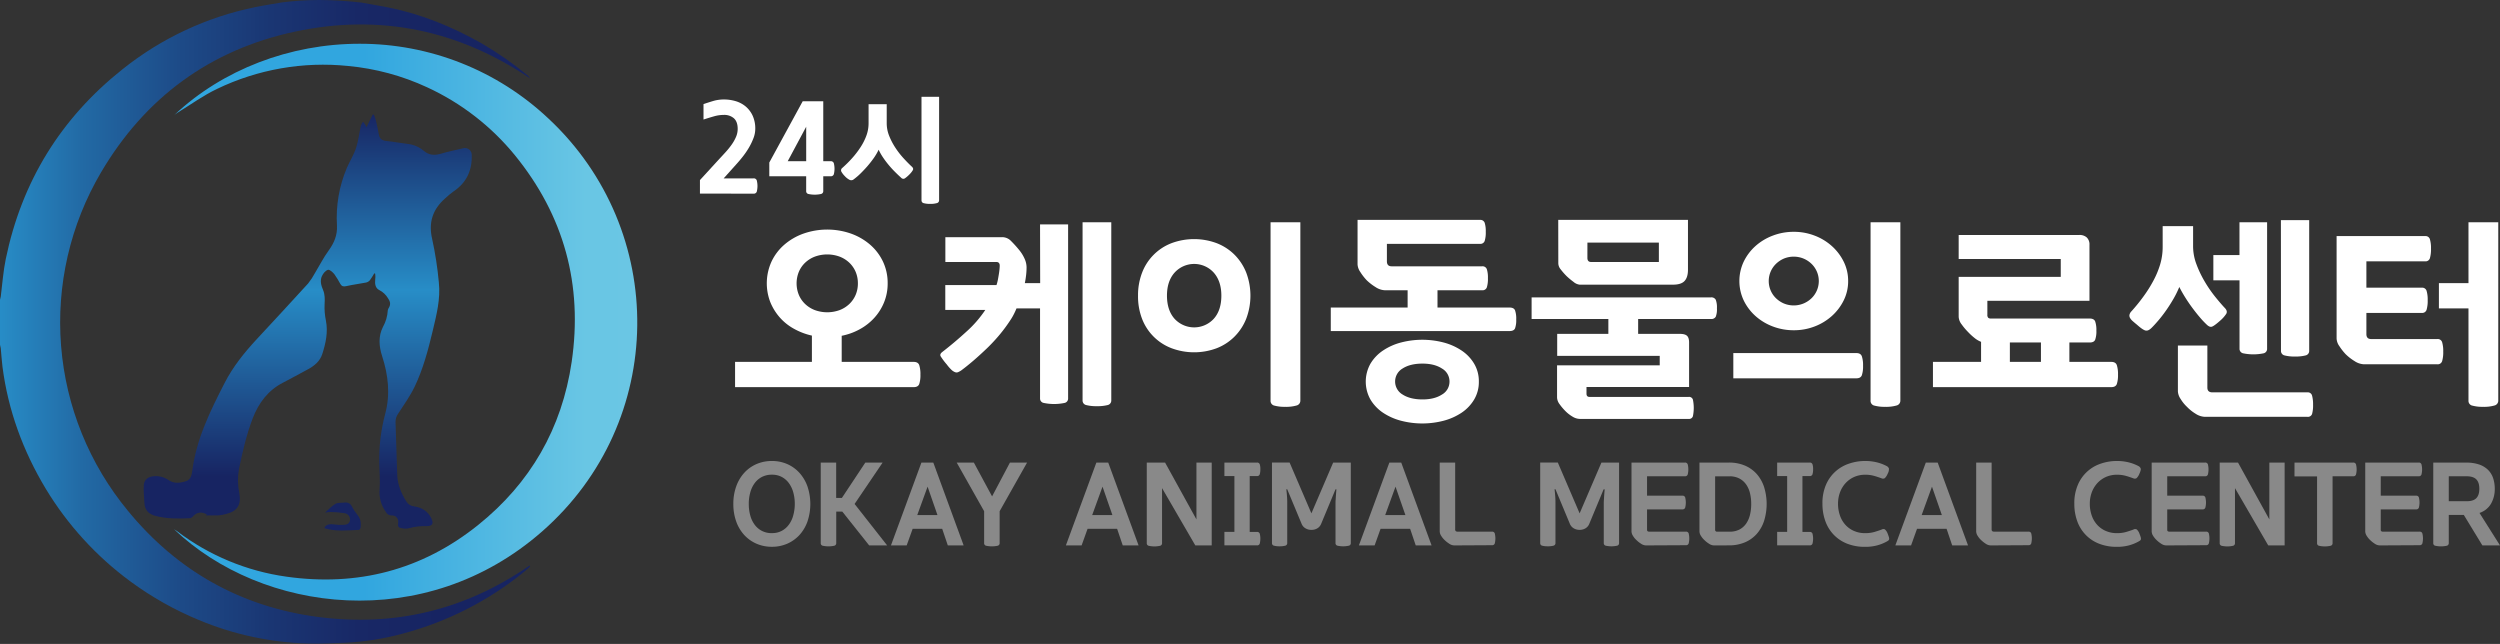 <svg xmlns="http://www.w3.org/2000/svg" xmlns:xlink="http://www.w3.org/1999/xlink" viewBox="0 0 1457.62 375.43"><rect x="0" y="0" width="1457.62" height="375.43" fill="#333333" stroke="none"/><defs><style>.cls-1{fill:none;}.cls-2{clip-path:url(#clip-path);}.cls-3{fill:url(#linear-gradient);}.cls-4{clip-path:url(#clip-path-2);}.cls-5{fill:url(#linear-gradient-2);}.cls-6{clip-path:url(#clip-path-3);}.cls-7{fill:url(#linear-gradient-3);}.cls-8{clip-path:url(#clip-path-4);}.cls-9{fill:url(#linear-gradient-4);}.cls-10{fill:#fff;}.cls-11{fill:#898989;}</style><clipPath id="clip-path"><path class="cls-1" d="M164.5,1.39c-5.12.9-10.28,1.65-15.37,2.7A182.26,182.26,0,0,0,71.38,40.42q-54,42.9-68,110.5c-1.49,7.2-2,14.61-2.92,21.91A19.06,19.06,0,0,1,0,174.78V201A16.62,16.62,0,0,1,.44,203c.35,3.6.56,7.21,1,10.79,3.31,25.53,12,49.16,25.23,71.16a187.37,187.37,0,0,0,49.29,54,189.26,189.26,0,0,0,40,22.55,177.56,177.56,0,0,0,63.41,13.69c7.14.25,14.3-.18,21.44-.43a155.44,155.44,0,0,0,34.09-5.35,188.52,188.52,0,0,0,70.83-36.13c1.16-.94,2.25-2,3.38-3l-.32-.57c-37.31,25.87-78.59,35.86-123.37,30-45-5.92-82.19-26.94-110.85-61.9A172.43,172.43,0,0,1,58.9,100.51c25.63-43.49,63.49-71.45,113-82.05,49.36-10.57,95.23-1.05,137.2,27.27a7.77,7.77,0,0,0-1.86-2.06A199.67,199.67,0,0,0,281,25.4c-17.19-9.78-35.26-17.17-54.69-21.08-5.17-1-10.38-1.88-15.57-2.82A227,227,0,0,0,186.25,0,175.75,175.75,0,0,0,164.5,1.39"/></clipPath><linearGradient id="linear-gradient" x1="5804.59" y1="783.18" x2="5805.61" y2="783.18" gradientTransform="matrix(263.98, 0, 0, -263.98, -1532301.73, 206934.92)" gradientUnits="userSpaceOnUse"><stop offset="0" stop-color="#2994ce"/><stop offset="0.02" stop-color="#2891cb"/><stop offset="0.22" stop-color="#226aa5"/><stop offset="0.43" stop-color="#1d4b88"/><stop offset="0.63" stop-color="#1a3673"/><stop offset="0.82" stop-color="#182866"/><stop offset="1" stop-color="#172462"/></linearGradient><clipPath id="clip-path-2"><path class="cls-1" d="M101.56,67.1c.83-.59,1.64-1.23,2.5-1.76,7.44-4.54,14.58-9.75,22.42-13.47A142.49,142.49,0,0,1,203,38.47a140.35,140.35,0,0,1,46,12.41A143.67,143.67,0,0,1,300.2,90.5c28.72,35.26,39.68,75.64,33.12,120.47-5.68,38.77-24.08,70.75-54.7,95.25-32.74,26.2-70.28,35.85-111.66,30a136.68,136.68,0,0,1-63.59-26.41c-.61-.46-1.29-.85-1.93-1.27,51.24,48.84,146.25,61.38,214.73,1.24,72.89-64,73.57-175.27,3.63-240.64A160.14,160.14,0,0,0,209.6,25.51c-40.54,0-79.86,15.06-108,41.59"/></clipPath><linearGradient id="linear-gradient-2" x1="5804.54" y1="783.14" x2="5805.56" y2="783.14" gradientTransform="matrix(263.29, 0, 0, -263.29, -1528132.4, 206392.87)" gradientUnits="userSpaceOnUse"><stop offset="0" stop-color="#31a6df"/><stop offset="0.24" stop-color="#31a6df"/><stop offset="0.72" stop-color="#69c6e4"/><stop offset="1" stop-color="#6bc7e3"/></linearGradient><clipPath id="clip-path-3"><path class="cls-1" d="M213.66,74.2a9,9,0,0,0-.46-1.07c-.39-.62-.8-1.22-1.21-1.83a.35.35,0,0,0-.59,0,8.41,8.41,0,0,0-1,2.09c-1,4.31-1.44,8.76-2.82,12.93-1.31,4-3.63,7.59-5.3,11.46a74.25,74.25,0,0,0-5.81,33.7c.29,5.63-1.63,10.14-4.85,14.58-3,4.11-5.3,8.72-7.95,13.08a39.8,39.8,0,0,1-4.05,6.17c-9.89,10.87-19.89,21.63-29.88,32.4-7.24,7.81-13.87,16-18.78,25.58-8.35,16.29-16.45,32.62-18.84,51.09-.33,2.54-.85,5.28-3.75,6.2-3.43,1.08-7,1.53-10.17-.73a13,13,0,0,0-8.35-2.2c-3.23.13-5.72,1.87-6,5.05-.29,3.46.2,7,.35,10.5.17,4.32,2.61,6.64,6.64,7.66,6.58,1.68,13.26,1.58,20,1.29a2.8,2.8,0,0,0,1.62-1c2.21-2.57,5.14-3,8.24-1.14l-.86.48c2.63,0,5.11.09,7.58,0a23.23,23.23,0,0,0,4.42-.82c6.58-1.63,8.88-5.31,7.71-12a37.19,37.19,0,0,1-.24-14.11c2.06-10,4.36-20,8-29.58,3.48-9,8.89-16.32,17.66-20.85,4.88-2.52,9.7-5.19,14.54-7.79,3.76-2,7-4.71,8.36-8.81,2.06-6.38,3.49-12.89,2.13-19.73a38,38,0,0,1-.75-9.39c.16-2.9.26-5.65-.91-8.39s-1.84-5.43-.62-8.09c.68-1.5,2.08-3.2,3.51-3.61.94-.27,2.76,1.36,3.71,2.54a53.16,53.16,0,0,1,3.54,5.76c.8,1.33,1.78,1.59,3.41,1.21,3.79-.88,7.68-1.34,11.51-2.09a4.05,4.05,0,0,0,2.25-1.34,37.38,37.38,0,0,0,2.46-3.84.35.35,0,0,1,.65.13,11.63,11.63,0,0,1,0,3.38c-.26,2.48.1,5,2.45,6.09a12.47,12.47,0,0,1,5,4.72c1.27,1.85,1.71,3.43.61,5.38a4.1,4.1,0,0,0-.71,1.63,22.44,22.44,0,0,1-2.84,9.75c-2.74,5.37-2.34,11.26-.5,16.91,3.61,11.11,4.89,22.38,1.82,33.75a102.8,102.8,0,0,0-3.45,29.19c.11,4.89.57,9.82.19,14.68A19.83,19.83,0,0,0,225,298.55a3.66,3.66,0,0,0,3.35,2,3.51,3.51,0,0,1,3.81,4c-.28,2.77,0,3.14,2.66,3.51a8.83,8.83,0,0,0,3.59-.07,33.81,33.81,0,0,1,10.4-1.23c3.35,0,4.18-1.49,2.66-4.61-2-4.13-5.61-6.27-10-6.91a5.82,5.82,0,0,1-4.43-2.66c-3-4.77-5.22-9.85-5.43-15.55-.39-10.32-.61-20.63-1-30.94a8.12,8.12,0,0,1,1.6-5c3.3-5.1,6.87-10.1,9.51-15.55,5-10.39,7.94-21.56,10.6-32.75,2.21-9.26,4.6-18.61,3.54-28.24A205.46,205.46,0,0,0,252,139.48c-2.34-9.87.35-17.57,7.74-24a46.63,46.63,0,0,1,4.69-3.88c7.6-5.1,10.92-12.27,10.61-21.32a3.94,3.94,0,0,0-5-3.83c-4.48,1-9,2-13.39,3.28-3.61,1-6.73.64-9.6-1.82a17.36,17.36,0,0,0-9.34-4c-4.15-.48-8.26-1.31-12.4-1.71-2.55-.25-4-1.28-4.43-3.83s-1.06-5.31-1.68-8c-.29-1.22-.83-2.38-1.23-3.57l-.68,0c-1.2,2.45-2.39,4.9-3.62,7.43"/></clipPath><linearGradient id="linear-gradient-3" x1="5827.94" y1="752.63" x2="5828.97" y2="752.63" gradientTransform="matrix(0, 206.04, 206.04, 0, -154894.46, -1200724.53)" gradientUnits="userSpaceOnUse"><stop offset="0" stop-color="#172462"/><stop offset="0.49" stop-color="#278dc7"/><stop offset="1" stop-color="#172462"/></linearGradient><clipPath id="clip-path-4"><path class="cls-1" d="M200.86,293c-1.75.27-3.78-.07-5.21.73-2.09,1.16-3.76,3.08-6.15,5.14a21.11,21.11,0,0,1,3-.36,59.34,59.34,0,0,1,8.45.71,3.66,3.66,0,0,1,3.07,4.33c-.45,2-2,2.38-3.64,2.46a32.57,32.57,0,0,1-6-.28c-2.69-.39-4.87.48-5.24,2.23,6.61,2.06,13.38,1.24,20.11,1,.36,0,.92-.88,1-1.39.27-2.66.06-5.17-1.86-7.37a28.43,28.43,0,0,1-3.2-4.87,3.85,3.85,0,0,0-3.52-2.37,5.93,5.93,0,0,0-.83.07"/></clipPath><linearGradient id="linear-gradient-4" x1="5827.94" y1="752.63" x2="5828.97" y2="752.63" gradientTransform="matrix(0, 206.04, 206.04, 0, -154874.71, -1200724.53)" xlink:href="#linear-gradient-3"/></defs><g id="Layer_2" data-name="Layer 2"><g id="레이어_1" data-name="레이어 1"><g class="cls-2"><rect class="cls-3" width="309.14" height="375.43"/></g><g class="cls-4"><rect class="cls-5" x="101.44" y="25.51" width="288.3" height="344.43"/></g><g class="cls-6"><rect class="cls-7" x="83.56" y="66.77" width="191.78" height="241.58"/></g><g class="cls-8"><rect class="cls-9" x="189.18" y="292.96" width="21.36" height="17.08"/></g><path class="cls-10" d="M408.1,112.88V105l11.52-12.57c1.09-1.16,2.26-2.43,3.5-3.79a46.66,46.66,0,0,0,3.42-4.24,24.43,24.43,0,0,0,2.57-4.53,11.91,11.91,0,0,0,1-4.74c0-2.78-.74-4.83-2.23-6.18A8.5,8.5,0,0,0,422,67a20.54,20.54,0,0,0-5.61.8q-2.86.81-6.21,1.9v-9q2.29-.79,5.28-1.71A22.14,22.14,0,0,1,422,58a24,24,0,0,1,7,1,16.36,16.36,0,0,1,5.87,3.17,15.61,15.61,0,0,1,4,5.37,18,18,0,0,1,1.49,7.6,15.3,15.3,0,0,1-1.09,5.51,35.88,35.88,0,0,1-2.67,5.52,46.87,46.87,0,0,1-3.53,5.15q-1.93,2.45-3.72,4.41L421.93,104h17.4a1.78,1.78,0,0,1,1.9,1.17,13.41,13.41,0,0,1,0,6.58,1.79,1.79,0,0,1-1.9,1.16Z"/><path class="cls-10" d="M484.25,94a1.78,1.78,0,0,1,1.9,1.13,13.09,13.09,0,0,1,0,6.5,1.77,1.77,0,0,1-1.9,1.13H480v8.62a1.66,1.66,0,0,1-1.3,1.72,17.13,17.13,0,0,1-7.36,0,1.62,1.62,0,0,1-1.3-1.64v-8.7h-21.5v-8L468,59.06h12V94Zm-14.2,0V73.88L459.27,94Z"/><path class="cls-10" d="M525.46,103.68q-1.79-1.61-3.68-3.51c-1.27-1.26-2.49-2.59-3.65-4a51.45,51.45,0,0,1-3.27-4.35,32.52,32.52,0,0,1-2.57-4.53,31.82,31.82,0,0,1-2.86,4.9q-1.76,2.48-3.72,4.74c-1.31,1.51-2.67,2.92-4,4.24s-2.71,2.46-4,3.43a2.2,2.2,0,0,1-2.3.29,9.72,9.72,0,0,1-2.83-2.19,11.76,11.76,0,0,1-2-2.59A1.7,1.7,0,0,1,491,98a69,69,0,0,0,5.65-5.58A51.29,51.29,0,0,0,501.62,86a33.4,33.4,0,0,0,3.5-6.86,20.9,20.9,0,0,0,1.3-7.2V60.74H517v11.1A19.69,19.69,0,0,0,518.35,79a38.32,38.32,0,0,0,3.5,6.83A48.18,48.18,0,0,0,526.57,92c1.74,1.92,3.42,3.64,5.06,5.15q1.11,1,.63,2a12.1,12.1,0,0,1-2.12,2.66,18.24,18.24,0,0,1-2.53,2.16A1.65,1.65,0,0,1,525.46,103.68Zm22.08,13.07a1.67,1.67,0,0,1-1.33,1.68,12.9,12.9,0,0,1-3.87.44,13.42,13.42,0,0,1-3.72-.4,1.63,1.63,0,0,1-1.34-1.64V56.43h10.26Z"/><path class="cls-10" d="M517.55,165.21a28.92,28.92,0,0,1-2.07,11,30.47,30.47,0,0,1-5.67,9.06,32.28,32.28,0,0,1-8.49,6.67,36.24,36.24,0,0,1-10.57,3.84V211h42q2.52,0,3.21,1.89a17,17,0,0,1,.69,5.54,16.39,16.39,0,0,1-.69,5.47c-.46,1.21-1.53,1.82-3.21,1.82H428.58V211h44.8V195.67a38.32,38.32,0,0,1-10.5-4,30.66,30.66,0,0,1-8.31-6.67,31.53,31.53,0,0,1-5.48-8.93,30.53,30.53,0,0,1,.76-23.6,29.91,29.91,0,0,1,7.61-9.94,35,35,0,0,1,11.27-6.42,42,42,0,0,1,27.18,0,35,35,0,0,1,11.26,6.42,30.07,30.07,0,0,1,7.62,9.94A29.17,29.17,0,0,1,517.55,165.21Zm-17.36,0a16.94,16.94,0,0,0-1.32-6.73,16,16,0,0,0-3.72-5.35,17,17,0,0,0-5.66-3.52,21.06,21.06,0,0,0-14.35,0,17,17,0,0,0-5.66,3.52,15.78,15.78,0,0,0-3.71,5.35,17.82,17.82,0,0,0,0,13.46,15.78,15.78,0,0,0,3.71,5.35,17,17,0,0,0,5.66,3.53,21.22,21.22,0,0,0,14.35,0,17,17,0,0,0,5.66-3.53,16,16,0,0,0,3.72-5.35A16.87,16.87,0,0,0,500.19,165.21Z"/><path class="cls-10" d="M606.4,130.85h16.36V232.29a2.58,2.58,0,0,1-2.08,2.64,29.56,29.56,0,0,1-12.14,0,2.59,2.59,0,0,1-2.14-2.64V179.81H592.68c-.5,1.18-1,2.31-1.57,3.4a29.5,29.5,0,0,1-1.82,3.14,87.77,87.77,0,0,1-6.17,8.44,99.21,99.21,0,0,1-7.49,8.11q-4,3.84-7.93,7.24c-2.64,2.26-5.09,4.24-7.36,5.91a12.72,12.72,0,0,1-1.76.95,2.37,2.37,0,0,1-1.7,0,6.33,6.33,0,0,1-2.08-1.32,23.42,23.42,0,0,1-2.76-3.15,40.15,40.15,0,0,1-3.59-4.78c-.46-.84-.15-1.68.94-2.52q7.3-5.65,14.1-11.89a66,66,0,0,0,11-12.65H551.15V166.22H581a25.94,25.94,0,0,0,.82-3.15c.21-1.09.39-2.16.56-3.21s.3-2,.38-2.89.13-1.58.13-2.08c0-1.42-.68-2.14-2-2.14h-29.7V138.28h33.1a7.09,7.09,0,0,1,5.1,2.14,67.73,67.73,0,0,1,5,5.54,22.54,22.54,0,0,1,3.27,5.53,12.51,12.51,0,0,1,.88,4.28,41,41,0,0,1-.25,4.47c-.17,1.56-.42,3.17-.76,4.85h8.94Zm41.53,102.57a2.69,2.69,0,0,1-2.2,2.77,23.86,23.86,0,0,1-6.23.63,23.26,23.26,0,0,1-6.11-.63,2.69,2.69,0,0,1-2.2-2.77V129.6h16.74Z"/><path class="cls-10" d="M663.53,172.38a36.4,36.4,0,0,1,2.39-13.46A29.76,29.76,0,0,1,683,141.8a37.73,37.73,0,0,1,26.43,0,30.25,30.25,0,0,1,10.38,6.74,30.86,30.86,0,0,1,6.79,10.38,38.08,38.08,0,0,1,0,26.93,30.86,30.86,0,0,1-6.79,10.38A30.08,30.08,0,0,1,709.47,203,37.58,37.58,0,0,1,683,203a29.7,29.7,0,0,1-17.12-17.11A36.38,36.38,0,0,1,663.53,172.38Zm48.58,0q0-8.43-4.47-13.46a15.4,15.4,0,0,0-22.77,0c-3,3.36-4.47,7.84-4.47,13.46s1.48,10.22,4.47,13.53a15.53,15.53,0,0,0,22.77,0Q712.11,180.95,712.11,172.38Zm46.06,61.17a2.89,2.89,0,0,1-2.27,2.89,21.85,21.85,0,0,1-6.54.76,22.43,22.43,0,0,1-6.29-.7,2.79,2.79,0,0,1-2.27-2.83V129.6h17.37Z"/><path class="cls-10" d="M808.63,142.18v10.2c0,1.93.93,2.89,2.77,2.89h52.73a2.63,2.63,0,0,1,2.77,1.7,16,16,0,0,1,.63,5.22,16.56,16.56,0,0,1-.63,5.35,2.63,2.63,0,0,1-2.77,1.7h-26v10.07h42c1.68,0,2.75.54,3.21,1.63a14.72,14.72,0,0,1,.69,5.29,14.14,14.14,0,0,1-.69,5.22c-.46,1.05-1.53,1.57-3.21,1.57H775.91V179.31h44.8V169.24H807.5a10.66,10.66,0,0,1-5.54-1.89,29.15,29.15,0,0,1-5.16-4,31.19,31.19,0,0,1-3.65-4.72,8.74,8.74,0,0,1-1.63-4.46V128.21h71.35a2.63,2.63,0,0,1,2.77,1.7,16.07,16.07,0,0,1,.63,5.22,16.56,16.56,0,0,1-.63,5.35,2.62,2.62,0,0,1-2.77,1.7Zm53.61,80.29A20,20,0,0,1,859.47,233a24.17,24.17,0,0,1-7.36,7.68,34.81,34.81,0,0,1-10.5,4.65,49.24,49.24,0,0,1-24.67,0,34.76,34.76,0,0,1-10.51-4.65,24.28,24.28,0,0,1-7.36-7.68,21.32,21.32,0,0,1,0-21,24.14,24.14,0,0,1,7.36-7.67,34.53,34.53,0,0,1,10.51-4.66,49.24,49.24,0,0,1,24.67,0,34.58,34.58,0,0,1,10.5,4.66,24,24,0,0,1,7.36,7.67A20,20,0,0,1,862.24,222.47Zm-17.11,0a8.66,8.66,0,0,0-4.41-7.61Q836.33,212,829.4,212q-7.17,0-11.58,2.83a8.78,8.78,0,0,0,0,15.22q4.41,2.83,11.58,2.84,6.92,0,11.32-2.84A8.65,8.65,0,0,0,845.13,222.47Z"/><path class="cls-10" d="M997.53,173.39a2.87,2.87,0,0,1,2.83,1.37,12.39,12.39,0,0,1,.69,5,11.83,11.83,0,0,1-.69,4.92,2.91,2.91,0,0,1-2.83,1.31H955.12v8.68h24.41c1.93,0,3.29.38,4.09,1.13s1.2,2.06,1.2,3.9v25.93H925v3.9c0,1.26.59,1.89,1.76,1.89h57.76a2.31,2.31,0,0,1,2.52,1.57,23.72,23.72,0,0,1,0,9.69,2.31,2.31,0,0,1-2.52,1.57h-63.3a8.43,8.43,0,0,1-4.34-1.32,20.38,20.38,0,0,1-4-3.08,31.54,31.54,0,0,1-3.59-4.22,6.88,6.88,0,0,1-1.45-3.84V213H967.7V207.5H907.92V194.66h29.83V186H893V173.39Zm-89-45.18h75.64v29.07q0,4.41-2,6.55c-1.3,1.42-3.55,2.14-6.74,2.14H921a6.57,6.57,0,0,1-3.52-1.58,43.73,43.73,0,0,1-4-3.33,38.59,38.59,0,0,1-3.52-4,5.77,5.77,0,0,1-1.39-3.46Zm17,22.15c0,1.6.72,2.39,2.14,2.39H967.2V141.43H925.54Z"/><path class="cls-10" d="M1082.35,205.86c1.67,0,2.74.63,3.2,1.89a16.64,16.64,0,0,1,.7,5.53,16.11,16.11,0,0,1-.7,5.48c-.46,1.22-1.53,1.82-3.2,1.82h-71.74V205.86Zm-4.79-42a25.09,25.09,0,0,1-2.58,11.26,30,30,0,0,1-6.92,9.12,32.19,32.19,0,0,1-10.07,6.11,33.44,33.44,0,0,1-12.14,2.2,34,34,0,0,1-12.21-2.2,32.14,32.14,0,0,1-10.13-6.11,29.3,29.3,0,0,1-6.86-9.12,26.53,26.53,0,0,1,0-22.53,29.3,29.3,0,0,1,6.86-9.12,32.12,32.12,0,0,1,10.13-6.1,34,34,0,0,1,12.21-2.21,33.45,33.45,0,0,1,12.14,2.21,32.17,32.17,0,0,1,10.07,6.1,30,30,0,0,1,6.92,9.12A25.13,25.13,0,0,1,1077.56,163.83Zm-17.11,0a14,14,0,0,0-4.09-9.88,15.19,15.19,0,0,0-4.66-3.15,15.12,15.12,0,0,0-11.76,0,15.4,15.4,0,0,0-4.6,3.15,14,14,0,0,0,0,19.76,15.38,15.38,0,0,0,4.6,3.14,15,15,0,0,0,11.76,0,15.17,15.17,0,0,0,4.66-3.14,14,14,0,0,0,4.09-9.88ZM1108,233.55a2.89,2.89,0,0,1-2.27,2.89,21.85,21.85,0,0,1-6.54.76,22.43,22.43,0,0,1-6.29-.7,2.79,2.79,0,0,1-2.27-2.83V129.6H1108Z"/><path class="cls-10" d="M1231,211q2.52,0,3.21,1.89a17,17,0,0,1,.69,5.54,16.39,16.39,0,0,1-.69,5.47c-.46,1.21-1.53,1.82-3.21,1.82H1127V211h28.06v-11.7a14.49,14.49,0,0,1-4-2.4,34.09,34.09,0,0,1-3.65-3.39,34.94,34.94,0,0,1-3.65-4.34,7.88,7.88,0,0,1-1.76-4.47V161.44h59.52V151H1142V137h70.34a6.21,6.21,0,0,1,4.35,1.45,5.63,5.63,0,0,1,1.57,4.34V175.4h-59.53v8.06a2.4,2.4,0,0,0,.51,1.82,2.18,2.18,0,0,0,1.51.44h57.63c1.68,0,2.75.57,3.21,1.7a15.24,15.24,0,0,1,.7,5.35,14.63,14.63,0,0,1-.7,5.29c-.46,1.09-1.53,1.63-3.21,1.63h-11.83V211Zm-59.15,0h18.12V199.69h-18.12Z"/><path class="cls-10" d="M1286.47,189.12a50.85,50.85,0,0,1-4-4.28c-1.43-1.67-2.85-3.48-4.28-5.41s-2.79-3.92-4.09-6-2.45-4.1-3.46-6.11a57.56,57.56,0,0,1-3.33,6.8c-1.31,2.26-2.67,4.42-4.1,6.48s-2.89,4-4.4,5.79-2.94,3.38-4.28,4.71-2.41,1.81-3.46,1.64-2.75-1.3-5.1-3.4c-.92-.75-1.74-1.44-2.45-2.07a7.38,7.38,0,0,1-1.57-1.83,2.81,2.81,0,0,1-.38-1.82,4.12,4.12,0,0,1,1.13-2.08,104.42,104.42,0,0,0,7-8.62,76.65,76.65,0,0,0,5.79-9.19,50.56,50.56,0,0,0,4-9.62,35.72,35.72,0,0,0,1.45-10.2V131.86h17.74v11.83a29.57,29.57,0,0,0,2,10.51,62.11,62.11,0,0,0,4.91,10.19,74.12,74.12,0,0,0,6.1,8.81c2.14,2.64,4,4.81,5.6,6.48,1.09,1.18,1.32,2.29.69,3.34a19.33,19.33,0,0,1-3.59,4c-2.26,2-3.86,3.17-4.78,3.46S1287.64,190.3,1286.47,189.12Zm58.89,39.64a2.54,2.54,0,0,1,2.71,2,19.32,19.32,0,0,1,.56,5.23,18.37,18.37,0,0,1-.56,5.28,2.52,2.52,0,0,1-2.71,1.76h-59.77a10.64,10.64,0,0,1-5.48-1.82,24.58,24.58,0,0,1-5-4,21.82,21.82,0,0,1-3.71-4.6,8.88,8.88,0,0,1-1.58-4.34v-26.8H1287V226c0,1.84,1,2.76,2.89,2.76Zm-54.87-65.31V148.72h15.23V129.6h16.11v73.62a2.65,2.65,0,0,1-2,2.77,29.39,29.39,0,0,1-12,0,2.66,2.66,0,0,1-2.08-2.77V163.45Zm39.39-35.11h16.49v76.13a2.66,2.66,0,0,1-2.14,2.77,23.09,23.09,0,0,1-6.17.63,22.47,22.47,0,0,1-6-.63,2.66,2.66,0,0,1-2.14-2.77Z"/><path class="cls-10" d="M1379.72,152.38v15.35h32.34a2.64,2.64,0,0,1,2.77,1.89,17.89,17.89,0,0,1,.63,5.41,18.42,18.42,0,0,1-.63,5.53,2.64,2.64,0,0,1-2.77,1.89h-32.34v12.34c0,1.93.92,2.89,2.76,2.89h38.64a2.64,2.64,0,0,1,2.77,1.89,17.89,17.89,0,0,1,.63,5.41,18.54,18.54,0,0,1-.63,5.54,2.64,2.64,0,0,1-2.77,1.88h-42.79a10.73,10.73,0,0,1-5.54-1.88,28.7,28.7,0,0,1-5.15-4,31.92,31.92,0,0,1-3.65-4.66,8.33,8.33,0,0,1-1.64-4.4V137.65H1414a2.62,2.62,0,0,1,2.76,1.89,17.94,17.94,0,0,1,.63,5.41,18.54,18.54,0,0,1-.63,5.54,2.62,2.62,0,0,1-2.76,1.89Zm76.89,81.17a2.89,2.89,0,0,1-2.27,2.89,21.85,21.85,0,0,1-6.54.76,22.43,22.43,0,0,1-6.29-.7,2.79,2.79,0,0,1-2.27-2.83V179.81H1422V165.09h17.24V129.6h17.37Z"/><path class="cls-11" d="M427.57,293.8a29.82,29.82,0,0,1,1.67-10.18,23.43,23.43,0,0,1,4.68-7.93,20.89,20.89,0,0,1,7.14-5.11,22.23,22.23,0,0,1,9-1.8,22,22,0,0,1,8.94,1.8,21,21,0,0,1,7.11,5.11,23.43,23.43,0,0,1,4.68,7.93,32.11,32.11,0,0,1,0,20.44,23.15,23.15,0,0,1-4.68,7.89A21.3,21.3,0,0,1,459,317a22,22,0,0,1-8.94,1.8,22.23,22.23,0,0,1-9-1.8,21.22,21.22,0,0,1-7.14-5.08,23.15,23.15,0,0,1-4.68-7.89A30.08,30.08,0,0,1,427.57,293.8Zm35.83,0a24.91,24.91,0,0,0-.82-6.48,16.53,16.53,0,0,0-2.49-5.44,12.28,12.28,0,0,0-4.16-3.73,11.8,11.8,0,0,0-5.83-1.38,12.37,12.37,0,0,0-6,1.38,12.11,12.11,0,0,0-4.22,3.73,16.53,16.53,0,0,0-2.49,5.44,24.91,24.91,0,0,0-.82,6.48,25.17,25.17,0,0,0,.82,6.55,16.1,16.1,0,0,0,2.49,5.41,12,12,0,0,0,10.18,5.07,11.8,11.8,0,0,0,5.83-1.37,12.51,12.51,0,0,0,4.16-3.7,16.1,16.1,0,0,0,2.49-5.41A25.17,25.17,0,0,0,463.4,293.8Z"/><path class="cls-11" d="M487.57,316.66a1.49,1.49,0,0,1-1.21,1.54,15.4,15.4,0,0,1-6.62,0,1.46,1.46,0,0,1-1.21-1.47v-47h9v20.57h3.34l13.63-20.57h10.09l-16.32,24.1L517.25,318H506.77l-15.66-19.71h-3.54Z"/><path class="cls-11" d="M528.64,318h-9.17l17.75-48.27h6.95L561.85,318h-9.23l-3.28-9.69H532.12Zm6.16-17.68h11.79l-5.76-16.58Z"/><path class="cls-11" d="M578.43,289.42l10.41-19.72h10l-16,28.36v18.6a1.49,1.49,0,0,1-1.21,1.54,15.4,15.4,0,0,1-6.62,0,1.46,1.46,0,0,1-1.21-1.47V298.06l-16-28.36h10Z"/><path class="cls-11" d="M630.63,318h-9.17l17.76-48.27h6.94L663.85,318h-9.24l-3.28-9.69H634.11Zm6.16-17.68h11.79l-5.76-16.58Z"/><path class="cls-11" d="M668.62,269.7H679.3l18.28,33.14V269.7h8.91V318h-9.57l-19.39-33.4v32.09a1.48,1.48,0,0,1-1.18,1.54,15,15,0,0,1-6.54,0,1.46,1.46,0,0,1-1.19-1.47Z"/><path class="cls-11" d="M732.82,269.7a1.58,1.58,0,0,1,1.67,1,8.81,8.81,0,0,1,.36,2.88,9.46,9.46,0,0,1-.36,2.95,1.57,1.57,0,0,1-1.67,1.05h-4.19v32.56h4.19a1.56,1.56,0,0,1,1.67,1,12,12,0,0,1,0,5.83,1.56,1.56,0,0,1-1.67,1H713.89v-7.85h5.83V277.56h-5.83V269.7Z"/><path class="cls-11" d="M764.59,308.93a6.38,6.38,0,0,1-3.6-1,5.39,5.39,0,0,1-2.16-2.68l-8.33-20H750c.13,1.18.25,2.44.36,3.8s.16,2.66.16,3.93v23.64a1.49,1.49,0,0,1-1.17,1.54,11.75,11.75,0,0,1-3.28.36,11.62,11.62,0,0,1-3.27-.36,1.45,1.45,0,0,1-1.18-1.47v-47h10.28l12.71,29.61L777.3,269.7h10.28v47a1.45,1.45,0,0,1-1.18,1.47,15.08,15.08,0,0,1-6.55,0,1.49,1.49,0,0,1-1.18-1.54V293.15c0-.44,0-1,.07-1.67s.08-1.38.13-2.1.1-1.44.16-2.16.12-1.36.17-1.93h-.53l-8.32,20a5.44,5.44,0,0,1-2.16,2.68A6.38,6.38,0,0,1,764.59,308.93Z"/><path class="cls-11" d="M801.47,318H792.3l17.75-48.27H817L834.68,318h-9.24l-3.27-9.69H804.94Zm6.16-17.68h11.79l-5.77-16.58Z"/><path class="cls-11" d="M847.84,318a5.39,5.39,0,0,1-2.88-1,16.73,16.73,0,0,1-2.68-2.13,11.45,11.45,0,0,1-2-2.46,5,5,0,0,1-.85-2.52V269.7h9v38.84a1.45,1.45,0,0,0,.36,1.15,2,2,0,0,0,1.21.29h19.85a1.57,1.57,0,0,1,1.67,1,12.27,12.27,0,0,1,0,5.9,1.57,1.57,0,0,1-1.67,1Z"/><path class="cls-11" d="M921,308.93a6.44,6.44,0,0,1-3.61-1,5.5,5.5,0,0,1-2.16-2.68l-8.32-20h-.52c.13,1.18.25,2.44.36,3.8s.16,2.66.16,3.93v23.64a1.48,1.48,0,0,1-1.18,1.54,11.62,11.62,0,0,1-3.27.36,11.75,11.75,0,0,1-3.28-.36,1.45,1.45,0,0,1-1.17-1.47v-47h10.28L921,299.31l12.71-29.61h10.28v47a1.45,1.45,0,0,1-1.18,1.47,15.08,15.08,0,0,1-6.55,0,1.48,1.48,0,0,1-1.18-1.54V293.15c0-.44,0-1,.07-1.67s.08-1.38.13-2.1.09-1.44.16-2.16.12-1.36.16-1.93H935l-8.32,20a5.44,5.44,0,0,1-2.16,2.68A6.43,6.43,0,0,1,921,308.93Z"/><path class="cls-11" d="M959.66,318a5.39,5.39,0,0,1-2.88-1,16.4,16.4,0,0,1-2.69-2.13,11.41,11.41,0,0,1-2-2.46,5,5,0,0,1-.85-2.52V269.7h31.11a1.57,1.57,0,0,1,1.67,1.05,12.23,12.23,0,0,1,0,5.89,1.57,1.57,0,0,1-1.67,1.05H960.31V289h20.57a1.56,1.56,0,0,1,1.67,1.05,12.23,12.23,0,0,1,0,5.89,1.56,1.56,0,0,1-1.67,1.05H960.31V308.8a1,1,0,0,0,.37.95,1.65,1.65,0,0,0,1,.23h21.22a1.57,1.57,0,0,1,1.67,1,12.27,12.27,0,0,1,0,5.9,1.57,1.57,0,0,1-1.67,1Z"/><path class="cls-11" d="M999.29,318a5.39,5.39,0,0,1-2.88-1,16.4,16.4,0,0,1-2.69-2.13,11.41,11.41,0,0,1-2-2.46,5,5,0,0,1-.85-2.52V269.7h17.22a23.52,23.52,0,0,1,9.21,1.73,19.4,19.4,0,0,1,6.91,4.88,21.68,21.68,0,0,1,4.32,7.6,33.37,33.37,0,0,1,0,19.85,21.68,21.68,0,0,1-4.32,7.6,19.4,19.4,0,0,1-6.91,4.88,23.34,23.34,0,0,1-9.21,1.73Zm9.1-8a12.31,12.31,0,0,0,5.74-1.24,11,11,0,0,0,3.93-3.44,15.22,15.22,0,0,0,2.26-5.14,26.75,26.75,0,0,0,.72-6.36,26.46,26.46,0,0,0-.72-6.29,14.84,14.84,0,0,0-2.26-5.1,11.24,11.24,0,0,0-3.93-3.44,12.07,12.07,0,0,0-5.74-1.28H1000v31.05a1.09,1.09,0,0,0,1.24,1.24Z"/><path class="cls-11" d="M1055.1,269.7a1.58,1.58,0,0,1,1.67,1,8.81,8.81,0,0,1,.36,2.88,9.46,9.46,0,0,1-.36,2.95,1.57,1.57,0,0,1-1.67,1.05h-4.19v32.56h4.19a1.56,1.56,0,0,1,1.67,1,12,12,0,0,1,0,5.83,1.56,1.56,0,0,1-1.67,1h-18.93v-7.85H1042V277.56h-5.83V269.7Z"/><path class="cls-11" d="M1087.39,318.83a27.68,27.68,0,0,1-10.57-1.9,22.07,22.07,0,0,1-7.8-5.28,22.43,22.43,0,0,1-4.82-8,29.38,29.38,0,0,1-1.63-9.95,27.13,27.13,0,0,1,2-10.91A22.09,22.09,0,0,1,1078,270.35a28.71,28.71,0,0,1,9.43-1.57,27.83,27.83,0,0,1,7.11.85,25.2,25.2,0,0,1,5.47,2.1,2.68,2.68,0,0,1,1.34,1.47,5.38,5.38,0,0,1-.75,3,7.31,7.31,0,0,1-1.67,2.59,2,2,0,0,1-1.87.1c-1.66-.61-3.21-1.12-4.65-1.51a18.83,18.83,0,0,0-4.91-.59,15.59,15.59,0,0,0-6.45,1.31,15.14,15.14,0,0,0-5,3.6,16.34,16.34,0,0,0-3.25,5.38,19.08,19.08,0,0,0-1.14,6.68,20.47,20.47,0,0,0,1.08,6.68,15.76,15.76,0,0,0,3.11,5.44,14.51,14.51,0,0,0,5,3.63,15.85,15.85,0,0,0,6.68,1.34,18.85,18.85,0,0,0,4.91-.58q2.16-.6,4.65-1.51a2.05,2.05,0,0,1,1.9-.1,6.25,6.25,0,0,1,1.7,2.72,18.54,18.54,0,0,1,.66,1.9,2.39,2.39,0,0,1,.1,1.14,1.33,1.33,0,0,1-.46.73,7.49,7.49,0,0,1-1,.62,24.27,24.27,0,0,1-5.44,2.19A26.36,26.36,0,0,1,1087.39,318.83Z"/><path class="cls-11" d="M1114.25,318h-9.17l17.75-48.27h6.94L1147.46,318h-9.24l-3.27-9.69h-17.23Zm6.16-17.68h11.79l-5.77-16.58Z"/><path class="cls-11" d="M1160.63,318a5.4,5.4,0,0,1-2.89-1,16.73,16.73,0,0,1-2.68-2.13,11.45,11.45,0,0,1-2-2.46,5.06,5.06,0,0,1-.85-2.52V269.7h9v38.84a1.45,1.45,0,0,0,.36,1.15,2,2,0,0,0,1.21.29h19.85a1.56,1.56,0,0,1,1.67,1,12.27,12.27,0,0,1,0,5.9,1.56,1.56,0,0,1-1.67,1Z"/><path class="cls-11" d="M1234.25,318.83a27.77,27.77,0,0,1-10.58-1.9,21.85,21.85,0,0,1-12.6-13.24,29.13,29.13,0,0,1-1.64-9.95,27.13,27.13,0,0,1,2-10.91,22,22,0,0,1,13.36-12.48,28.71,28.71,0,0,1,9.43-1.57,27.83,27.83,0,0,1,7.11.85,25.2,25.2,0,0,1,5.47,2.1,2.68,2.68,0,0,1,1.34,1.47c.16.55-.1,1.54-.75,3a7.31,7.31,0,0,1-1.67,2.59,2,2,0,0,1-1.87.1c-1.66-.61-3.21-1.12-4.65-1.51a18.83,18.83,0,0,0-4.91-.59,15.59,15.59,0,0,0-6.45,1.31,15.29,15.29,0,0,0-5,3.6,16.49,16.49,0,0,0-3.24,5.38,19.08,19.08,0,0,0-1.14,6.68,20.47,20.47,0,0,0,1.08,6.68,15.76,15.76,0,0,0,3.11,5.44,14.51,14.51,0,0,0,5,3.63,15.85,15.85,0,0,0,6.68,1.34,18.85,18.85,0,0,0,4.91-.58q2.16-.6,4.65-1.51a2.05,2.05,0,0,1,1.9-.1,6.25,6.25,0,0,1,1.7,2.72,18.54,18.54,0,0,1,.66,1.9,2.52,2.52,0,0,1,.1,1.14,1.33,1.33,0,0,1-.46.73,7.49,7.49,0,0,1-1,.62,24.27,24.27,0,0,1-5.44,2.19A26.31,26.31,0,0,1,1234.25,318.83Z"/><path class="cls-11" d="M1262.94,318a5.39,5.39,0,0,1-2.88-1,16.3,16.3,0,0,1-2.68-2.13,11.45,11.45,0,0,1-2-2.46,5,5,0,0,1-.85-2.52V269.7h31.11a1.56,1.56,0,0,1,1.67,1.05,12.23,12.23,0,0,1,0,5.89,1.56,1.56,0,0,1-1.67,1.05H1263.6V289h20.57a1.57,1.57,0,0,1,1.67,1.05,12.23,12.23,0,0,1,0,5.89,1.57,1.57,0,0,1-1.67,1.05H1263.6V308.8a1,1,0,0,0,.36.95,1.69,1.69,0,0,0,1,.23h21.22a1.57,1.57,0,0,1,1.67,1,12.27,12.27,0,0,1,0,5.9,1.57,1.57,0,0,1-1.67,1Z"/><path class="cls-11" d="M1294.19,269.7h10.68l18.27,33.14V269.7h8.91V318h-9.56l-19.39-33.4v32.09a1.49,1.49,0,0,1-1.18,1.54,15.08,15.08,0,0,1-6.55,0,1.45,1.45,0,0,1-1.18-1.47Z"/><path class="cls-11" d="M1337.81,269.7H1372a1.57,1.57,0,0,1,1.67,1.05,12.23,12.23,0,0,1,0,5.89,1.57,1.57,0,0,1-1.67,1.05h-12v39a1.49,1.49,0,0,1-1.21,1.54,15.4,15.4,0,0,1-6.62,0,1.46,1.46,0,0,1-1.21-1.47v-39h-13.17Z"/><path class="cls-11" d="M1387.47,318a5.34,5.34,0,0,1-2.88-1,16.4,16.4,0,0,1-2.69-2.13,11.76,11.76,0,0,1-2-2.46,5,5,0,0,1-.85-2.52V269.7h31.11a1.57,1.57,0,0,1,1.68,1.05,12.23,12.23,0,0,1,0,5.89,1.57,1.57,0,0,1-1.68,1.05h-22.07V289h20.57a1.57,1.57,0,0,1,1.67,1.05,12.23,12.23,0,0,1,0,5.89,1.57,1.57,0,0,1-1.67,1.05h-20.57V308.8a1,1,0,0,0,.36.95,1.69,1.69,0,0,0,1,.23h21.22a1.57,1.57,0,0,1,1.68,1,12.27,12.27,0,0,1,0,5.9,1.58,1.58,0,0,1-1.68,1Z"/><path class="cls-11" d="M1427.75,316.66a1.49,1.49,0,0,1-1.21,1.54,15.4,15.4,0,0,1-6.62,0,1.46,1.46,0,0,1-1.21-1.47v-47H1438a22.34,22.34,0,0,1,7.59,1.14,13.82,13.82,0,0,1,5.15,3.18,12.21,12.21,0,0,1,2.91,4.85,19.62,19.62,0,0,1,.92,6.09,17.18,17.18,0,0,1-2.13,8.61,12.22,12.22,0,0,1-6.78,5.47L1457.62,318h-10.28l-10.81-17.75h-8.78Zm10.55-24.43c2.53,0,4.38-.6,5.53-1.8s1.74-3,1.74-5.47-.59-4.27-1.77-5.47-3.08-1.8-5.7-1.8h-10.35v14.54Z"/></g></g></svg>